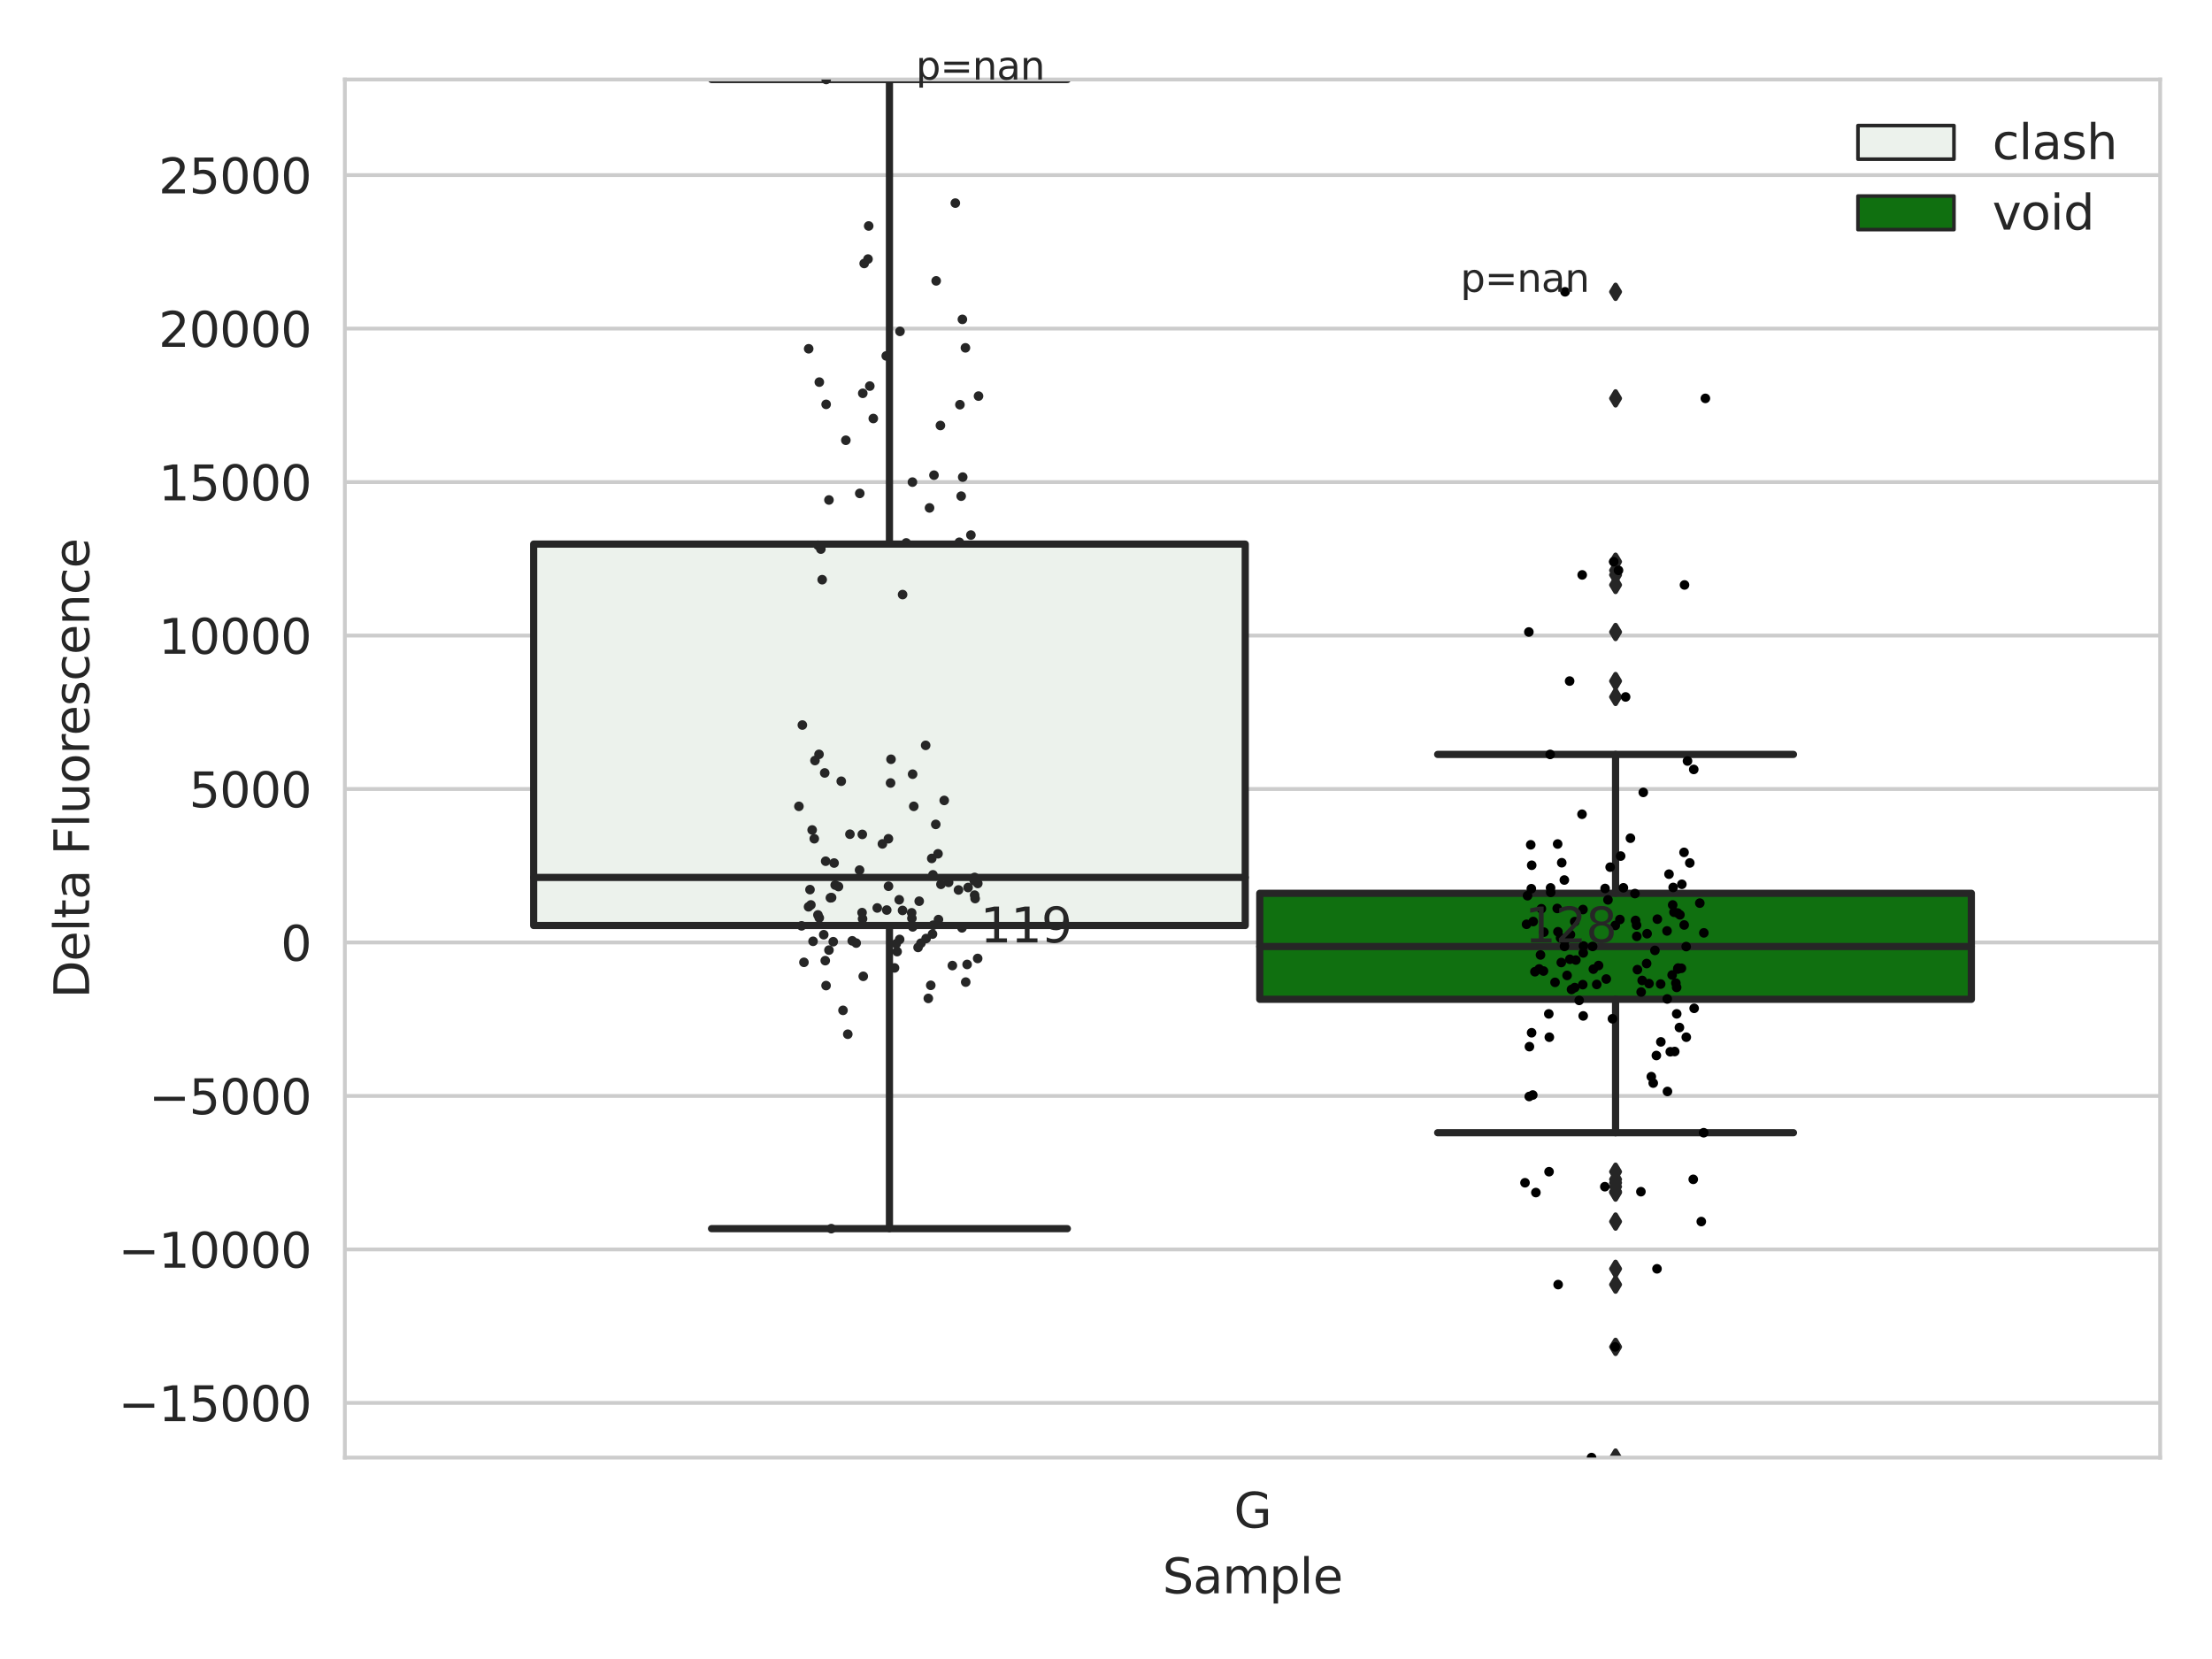 <?xml version="1.0" encoding="utf-8" standalone="no"?>
<!DOCTYPE svg PUBLIC "-//W3C//DTD SVG 1.1//EN"
  "http://www.w3.org/Graphics/SVG/1.1/DTD/svg11.dtd">
<svg xmlns:xlink="http://www.w3.org/1999/xlink" width="460.8pt" height="345.6pt" viewBox="0 0 460.8 345.6" xmlns="http://www.w3.org/2000/svg" version="1.1">
 <defs>
  <style type="text/css">*{stroke-linejoin: round; stroke-linecap: butt}</style>
 </defs>
 <g id="figure_1">
  <g id="patch_1">
   <path d="M 0 345.6 
L 460.8 345.6 
L 460.8 0 
L 0 0 
z
" style="fill: #ffffff"/>
  </g>
  <g id="axes_1">
   <g id="patch_2">
    <path d="M 71.84 303.64 
L 450 303.64 
L 450 16.56 
L 71.84 16.56 
z
" style="fill: #ffffff"/>
   </g>
   <g id="matplotlib.axis_1">
    <g id="xtick_1">
     <g id="text_1">
      <!-- G -->
      <g style="fill: #262626" transform="translate(257.046 318.238)scale(0.1 -0.1)">
       <defs>
        <path id="DejaVuSans-47" d="M 3809 666 
L 3809 1919 
L 2778 1919 
L 2778 2438 
L 4434 2438 
L 4434 434 
Q 4069 175 3628 42 
Q 3188 -91 2688 -91 
Q 1594 -91 976 548 
Q 359 1188 359 2328 
Q 359 3472 976 4111 
Q 1594 4750 2688 4750 
Q 3144 4750 3555 4637 
Q 3966 4525 4313 4306 
L 4313 3634 
Q 3963 3931 3569 4081 
Q 3175 4231 2741 4231 
Q 1884 4231 1454 3753 
Q 1025 3275 1025 2328 
Q 1025 1384 1454 906 
Q 1884 428 2741 428 
Q 3075 428 3337 486 
Q 3600 544 3809 666 
z
" transform="scale(0.016)"/>
       </defs>
       <use xlink:href="#DejaVuSans-47"/>
      </g>
     </g>
    </g>
    <g id="text_2">
     <!-- Sample -->
     <g style="fill: #262626" transform="translate(242.172 331.917)scale(0.1 -0.1)">
      <defs>
       <path id="DejaVuSans-53" d="M 3425 4513 
L 3425 3897 
Q 3066 4069 2747 4153 
Q 2428 4238 2131 4238 
Q 1616 4238 1336 4038 
Q 1056 3838 1056 3469 
Q 1056 3159 1242 3001 
Q 1428 2844 1947 2747 
L 2328 2669 
Q 3034 2534 3370 2195 
Q 3706 1856 3706 1288 
Q 3706 609 3251 259 
Q 2797 -91 1919 -91 
Q 1588 -91 1214 -16 
Q 841 59 441 206 
L 441 856 
Q 825 641 1194 531 
Q 1563 422 1919 422 
Q 2459 422 2753 634 
Q 3047 847 3047 1241 
Q 3047 1584 2836 1778 
Q 2625 1972 2144 2069 
L 1759 2144 
Q 1053 2284 737 2584 
Q 422 2884 422 3419 
Q 422 4038 858 4394 
Q 1294 4750 2059 4750 
Q 2388 4750 2728 4690 
Q 3069 4631 3425 4513 
z
" transform="scale(0.016)"/>
       <path id="DejaVuSans-61" d="M 2194 1759 
Q 1497 1759 1228 1600 
Q 959 1441 959 1056 
Q 959 750 1161 570 
Q 1363 391 1709 391 
Q 2188 391 2477 730 
Q 2766 1069 2766 1631 
L 2766 1759 
L 2194 1759 
z
M 3341 1997 
L 3341 0 
L 2766 0 
L 2766 531 
Q 2569 213 2275 61 
Q 1981 -91 1556 -91 
Q 1019 -91 701 211 
Q 384 513 384 1019 
Q 384 1609 779 1909 
Q 1175 2209 1959 2209 
L 2766 2209 
L 2766 2266 
Q 2766 2663 2505 2880 
Q 2244 3097 1772 3097 
Q 1472 3097 1187 3025 
Q 903 2953 641 2809 
L 641 3341 
Q 956 3463 1253 3523 
Q 1550 3584 1831 3584 
Q 2591 3584 2966 3190 
Q 3341 2797 3341 1997 
z
" transform="scale(0.016)"/>
       <path id="DejaVuSans-6d" d="M 3328 2828 
Q 3544 3216 3844 3400 
Q 4144 3584 4550 3584 
Q 5097 3584 5394 3201 
Q 5691 2819 5691 2113 
L 5691 0 
L 5113 0 
L 5113 2094 
Q 5113 2597 4934 2840 
Q 4756 3084 4391 3084 
Q 3944 3084 3684 2787 
Q 3425 2491 3425 1978 
L 3425 0 
L 2847 0 
L 2847 2094 
Q 2847 2600 2669 2842 
Q 2491 3084 2119 3084 
Q 1678 3084 1418 2786 
Q 1159 2488 1159 1978 
L 1159 0 
L 581 0 
L 581 3500 
L 1159 3500 
L 1159 2956 
Q 1356 3278 1631 3431 
Q 1906 3584 2284 3584 
Q 2666 3584 2933 3390 
Q 3200 3197 3328 2828 
z
" transform="scale(0.016)"/>
       <path id="DejaVuSans-70" d="M 1159 525 
L 1159 -1331 
L 581 -1331 
L 581 3500 
L 1159 3500 
L 1159 2969 
Q 1341 3281 1617 3432 
Q 1894 3584 2278 3584 
Q 2916 3584 3314 3078 
Q 3713 2572 3713 1747 
Q 3713 922 3314 415 
Q 2916 -91 2278 -91 
Q 1894 -91 1617 61 
Q 1341 213 1159 525 
z
M 3116 1747 
Q 3116 2381 2855 2742 
Q 2594 3103 2138 3103 
Q 1681 3103 1420 2742 
Q 1159 2381 1159 1747 
Q 1159 1113 1420 752 
Q 1681 391 2138 391 
Q 2594 391 2855 752 
Q 3116 1113 3116 1747 
z
" transform="scale(0.016)"/>
       <path id="DejaVuSans-6c" d="M 603 4863 
L 1178 4863 
L 1178 0 
L 603 0 
L 603 4863 
z
" transform="scale(0.016)"/>
       <path id="DejaVuSans-65" d="M 3597 1894 
L 3597 1613 
L 953 1613 
Q 991 1019 1311 708 
Q 1631 397 2203 397 
Q 2534 397 2845 478 
Q 3156 559 3463 722 
L 3463 178 
Q 3153 47 2828 -22 
Q 2503 -91 2169 -91 
Q 1331 -91 842 396 
Q 353 884 353 1716 
Q 353 2575 817 3079 
Q 1281 3584 2069 3584 
Q 2775 3584 3186 3129 
Q 3597 2675 3597 1894 
z
M 3022 2063 
Q 3016 2534 2758 2815 
Q 2500 3097 2075 3097 
Q 1594 3097 1305 2825 
Q 1016 2553 972 2059 
L 3022 2063 
z
" transform="scale(0.016)"/>
      </defs>
      <use xlink:href="#DejaVuSans-53"/>
      <use xlink:href="#DejaVuSans-61" x="63.477"/>
      <use xlink:href="#DejaVuSans-6d" x="124.756"/>
      <use xlink:href="#DejaVuSans-70" x="222.168"/>
      <use xlink:href="#DejaVuSans-6c" x="285.645"/>
      <use xlink:href="#DejaVuSans-65" x="313.428"/>
     </g>
    </g>
   </g>
   <g id="matplotlib.axis_2">
    <g id="ytick_1">
     <g id="line2d_1">
      <path d="M 71.84 292.248 
L 450 292.248 
" clip-path="url(#pba6f2dd8fe)" style="fill: none; stroke: #cccccc; stroke-width: 0.8; stroke-linecap: round"/>
     </g>
     <g id="text_3">
      <!-- −15000 -->
      <g style="fill: #262626" transform="translate(24.648 296.047)scale(0.1 -0.1)">
       <defs>
        <path id="DejaVuSans-2212" d="M 678 2272 
L 4684 2272 
L 4684 1741 
L 678 1741 
L 678 2272 
z
" transform="scale(0.016)"/>
        <path id="DejaVuSans-31" d="M 794 531 
L 1825 531 
L 1825 4091 
L 703 3866 
L 703 4441 
L 1819 4666 
L 2450 4666 
L 2450 531 
L 3481 531 
L 3481 0 
L 794 0 
L 794 531 
z
" transform="scale(0.016)"/>
        <path id="DejaVuSans-35" d="M 691 4666 
L 3169 4666 
L 3169 4134 
L 1269 4134 
L 1269 2991 
Q 1406 3038 1543 3061 
Q 1681 3084 1819 3084 
Q 2600 3084 3056 2656 
Q 3513 2228 3513 1497 
Q 3513 744 3044 326 
Q 2575 -91 1722 -91 
Q 1428 -91 1123 -41 
Q 819 9 494 109 
L 494 744 
Q 775 591 1075 516 
Q 1375 441 1709 441 
Q 2250 441 2565 725 
Q 2881 1009 2881 1497 
Q 2881 1984 2565 2268 
Q 2250 2553 1709 2553 
Q 1456 2553 1204 2497 
Q 953 2441 691 2322 
L 691 4666 
z
" transform="scale(0.016)"/>
        <path id="DejaVuSans-30" d="M 2034 4250 
Q 1547 4250 1301 3770 
Q 1056 3291 1056 2328 
Q 1056 1369 1301 889 
Q 1547 409 2034 409 
Q 2525 409 2770 889 
Q 3016 1369 3016 2328 
Q 3016 3291 2770 3770 
Q 2525 4250 2034 4250 
z
M 2034 4750 
Q 2819 4750 3233 4129 
Q 3647 3509 3647 2328 
Q 3647 1150 3233 529 
Q 2819 -91 2034 -91 
Q 1250 -91 836 529 
Q 422 1150 422 2328 
Q 422 3509 836 4129 
Q 1250 4750 2034 4750 
z
" transform="scale(0.016)"/>
       </defs>
       <use xlink:href="#DejaVuSans-2212"/>
       <use xlink:href="#DejaVuSans-31" x="83.789"/>
       <use xlink:href="#DejaVuSans-35" x="147.412"/>
       <use xlink:href="#DejaVuSans-30" x="211.035"/>
       <use xlink:href="#DejaVuSans-30" x="274.658"/>
       <use xlink:href="#DejaVuSans-30" x="338.281"/>
      </g>
     </g>
    </g>
    <g id="ytick_2">
     <g id="line2d_2">
      <path d="M 71.84 260.277 
L 450 260.277 
" clip-path="url(#pba6f2dd8fe)" style="fill: none; stroke: #cccccc; stroke-width: 0.8; stroke-linecap: round"/>
     </g>
     <g id="text_4">
      <!-- −10000 -->
      <g style="fill: #262626" transform="translate(24.648 264.076)scale(0.1 -0.1)">
       <use xlink:href="#DejaVuSans-2212"/>
       <use xlink:href="#DejaVuSans-31" x="83.789"/>
       <use xlink:href="#DejaVuSans-30" x="147.412"/>
       <use xlink:href="#DejaVuSans-30" x="211.035"/>
       <use xlink:href="#DejaVuSans-30" x="274.658"/>
       <use xlink:href="#DejaVuSans-30" x="338.281"/>
      </g>
     </g>
    </g>
    <g id="ytick_3">
     <g id="line2d_3">
      <path d="M 71.84 228.306 
L 450 228.306 
" clip-path="url(#pba6f2dd8fe)" style="fill: none; stroke: #cccccc; stroke-width: 0.8; stroke-linecap: round"/>
     </g>
     <g id="text_5">
      <!-- −5000 -->
      <g style="fill: #262626" transform="translate(31.01 232.105)scale(0.1 -0.1)">
       <use xlink:href="#DejaVuSans-2212"/>
       <use xlink:href="#DejaVuSans-35" x="83.789"/>
       <use xlink:href="#DejaVuSans-30" x="147.412"/>
       <use xlink:href="#DejaVuSans-30" x="211.035"/>
       <use xlink:href="#DejaVuSans-30" x="274.658"/>
      </g>
     </g>
    </g>
    <g id="ytick_4">
     <g id="line2d_4">
      <path d="M 71.84 196.335 
L 450 196.335 
" clip-path="url(#pba6f2dd8fe)" style="fill: none; stroke: #cccccc; stroke-width: 0.8; stroke-linecap: round"/>
     </g>
     <g id="text_6">
      <!-- 0 -->
      <g style="fill: #262626" transform="translate(58.477 200.135)scale(0.1 -0.1)">
       <use xlink:href="#DejaVuSans-30"/>
      </g>
     </g>
    </g>
    <g id="ytick_5">
     <g id="line2d_5">
      <path d="M 71.84 164.365 
L 450 164.365 
" clip-path="url(#pba6f2dd8fe)" style="fill: none; stroke: #cccccc; stroke-width: 0.8; stroke-linecap: round"/>
     </g>
     <g id="text_7">
      <!-- 5000 -->
      <g style="fill: #262626" transform="translate(39.39 168.164)scale(0.1 -0.1)">
       <use xlink:href="#DejaVuSans-35"/>
       <use xlink:href="#DejaVuSans-30" x="63.623"/>
       <use xlink:href="#DejaVuSans-30" x="127.246"/>
       <use xlink:href="#DejaVuSans-30" x="190.869"/>
      </g>
     </g>
    </g>
    <g id="ytick_6">
     <g id="line2d_6">
      <path d="M 71.84 132.394 
L 450 132.394 
" clip-path="url(#pba6f2dd8fe)" style="fill: none; stroke: #cccccc; stroke-width: 0.8; stroke-linecap: round"/>
     </g>
     <g id="text_8">
      <!-- 10000 -->
      <g style="fill: #262626" transform="translate(33.028 136.193)scale(0.1 -0.1)">
       <use xlink:href="#DejaVuSans-31"/>
       <use xlink:href="#DejaVuSans-30" x="63.623"/>
       <use xlink:href="#DejaVuSans-30" x="127.246"/>
       <use xlink:href="#DejaVuSans-30" x="190.869"/>
       <use xlink:href="#DejaVuSans-30" x="254.492"/>
      </g>
     </g>
    </g>
    <g id="ytick_7">
     <g id="line2d_7">
      <path d="M 71.84 100.423 
L 450 100.423 
" clip-path="url(#pba6f2dd8fe)" style="fill: none; stroke: #cccccc; stroke-width: 0.8; stroke-linecap: round"/>
     </g>
     <g id="text_9">
      <!-- 15000 -->
      <g style="fill: #262626" transform="translate(33.028 104.222)scale(0.1 -0.1)">
       <use xlink:href="#DejaVuSans-31"/>
       <use xlink:href="#DejaVuSans-35" x="63.623"/>
       <use xlink:href="#DejaVuSans-30" x="127.246"/>
       <use xlink:href="#DejaVuSans-30" x="190.869"/>
       <use xlink:href="#DejaVuSans-30" x="254.492"/>
      </g>
     </g>
    </g>
    <g id="ytick_8">
     <g id="line2d_8">
      <path d="M 71.84 68.452 
L 450 68.452 
" clip-path="url(#pba6f2dd8fe)" style="fill: none; stroke: #cccccc; stroke-width: 0.8; stroke-linecap: round"/>
     </g>
     <g id="text_10">
      <!-- 20000 -->
      <g style="fill: #262626" transform="translate(33.028 72.252)scale(0.1 -0.1)">
       <defs>
        <path id="DejaVuSans-32" d="M 1228 531 
L 3431 531 
L 3431 0 
L 469 0 
L 469 531 
Q 828 903 1448 1529 
Q 2069 2156 2228 2338 
Q 2531 2678 2651 2914 
Q 2772 3150 2772 3378 
Q 2772 3750 2511 3984 
Q 2250 4219 1831 4219 
Q 1534 4219 1204 4116 
Q 875 4013 500 3803 
L 500 4441 
Q 881 4594 1212 4672 
Q 1544 4750 1819 4750 
Q 2544 4750 2975 4387 
Q 3406 4025 3406 3419 
Q 3406 3131 3298 2873 
Q 3191 2616 2906 2266 
Q 2828 2175 2409 1742 
Q 1991 1309 1228 531 
z
" transform="scale(0.016)"/>
       </defs>
       <use xlink:href="#DejaVuSans-32"/>
       <use xlink:href="#DejaVuSans-30" x="63.623"/>
       <use xlink:href="#DejaVuSans-30" x="127.246"/>
       <use xlink:href="#DejaVuSans-30" x="190.869"/>
       <use xlink:href="#DejaVuSans-30" x="254.492"/>
      </g>
     </g>
    </g>
    <g id="ytick_9">
     <g id="line2d_9">
      <path d="M 71.84 36.482 
L 450 36.482 
" clip-path="url(#pba6f2dd8fe)" style="fill: none; stroke: #cccccc; stroke-width: 0.8; stroke-linecap: round"/>
     </g>
     <g id="text_11">
      <!-- 25000 -->
      <g style="fill: #262626" transform="translate(33.028 40.281)scale(0.1 -0.1)">
       <use xlink:href="#DejaVuSans-32"/>
       <use xlink:href="#DejaVuSans-35" x="63.623"/>
       <use xlink:href="#DejaVuSans-30" x="127.246"/>
       <use xlink:href="#DejaVuSans-30" x="190.869"/>
       <use xlink:href="#DejaVuSans-30" x="254.492"/>
      </g>
     </g>
    </g>
    <g id="text_12">
     <!-- Delta Fluorescence -->
     <g style="fill: #262626" transform="translate(18.568 207.967)rotate(-90)scale(0.1 -0.1)">
      <defs>
       <path id="DejaVuSans-44" d="M 1259 4147 
L 1259 519 
L 2022 519 
Q 2988 519 3436 956 
Q 3884 1394 3884 2338 
Q 3884 3275 3436 3711 
Q 2988 4147 2022 4147 
L 1259 4147 
z
M 628 4666 
L 1925 4666 
Q 3281 4666 3915 4102 
Q 4550 3538 4550 2338 
Q 4550 1131 3912 565 
Q 3275 0 1925 0 
L 628 0 
L 628 4666 
z
" transform="scale(0.016)"/>
       <path id="DejaVuSans-74" d="M 1172 4494 
L 1172 3500 
L 2356 3500 
L 2356 3053 
L 1172 3053 
L 1172 1153 
Q 1172 725 1289 603 
Q 1406 481 1766 481 
L 2356 481 
L 2356 0 
L 1766 0 
Q 1100 0 847 248 
Q 594 497 594 1153 
L 594 3053 
L 172 3053 
L 172 3500 
L 594 3500 
L 594 4494 
L 1172 4494 
z
" transform="scale(0.016)"/>
       <path id="DejaVuSans-20" transform="scale(0.016)"/>
       <path id="DejaVuSans-46" d="M 628 4666 
L 3309 4666 
L 3309 4134 
L 1259 4134 
L 1259 2759 
L 3109 2759 
L 3109 2228 
L 1259 2228 
L 1259 0 
L 628 0 
L 628 4666 
z
" transform="scale(0.016)"/>
       <path id="DejaVuSans-75" d="M 544 1381 
L 544 3500 
L 1119 3500 
L 1119 1403 
Q 1119 906 1312 657 
Q 1506 409 1894 409 
Q 2359 409 2629 706 
Q 2900 1003 2900 1516 
L 2900 3500 
L 3475 3500 
L 3475 0 
L 2900 0 
L 2900 538 
Q 2691 219 2414 64 
Q 2138 -91 1772 -91 
Q 1169 -91 856 284 
Q 544 659 544 1381 
z
M 1991 3584 
L 1991 3584 
z
" transform="scale(0.016)"/>
       <path id="DejaVuSans-6f" d="M 1959 3097 
Q 1497 3097 1228 2736 
Q 959 2375 959 1747 
Q 959 1119 1226 758 
Q 1494 397 1959 397 
Q 2419 397 2687 759 
Q 2956 1122 2956 1747 
Q 2956 2369 2687 2733 
Q 2419 3097 1959 3097 
z
M 1959 3584 
Q 2709 3584 3137 3096 
Q 3566 2609 3566 1747 
Q 3566 888 3137 398 
Q 2709 -91 1959 -91 
Q 1206 -91 779 398 
Q 353 888 353 1747 
Q 353 2609 779 3096 
Q 1206 3584 1959 3584 
z
" transform="scale(0.016)"/>
       <path id="DejaVuSans-72" d="M 2631 2963 
Q 2534 3019 2420 3045 
Q 2306 3072 2169 3072 
Q 1681 3072 1420 2755 
Q 1159 2438 1159 1844 
L 1159 0 
L 581 0 
L 581 3500 
L 1159 3500 
L 1159 2956 
Q 1341 3275 1631 3429 
Q 1922 3584 2338 3584 
Q 2397 3584 2469 3576 
Q 2541 3569 2628 3553 
L 2631 2963 
z
" transform="scale(0.016)"/>
       <path id="DejaVuSans-73" d="M 2834 3397 
L 2834 2853 
Q 2591 2978 2328 3040 
Q 2066 3103 1784 3103 
Q 1356 3103 1142 2972 
Q 928 2841 928 2578 
Q 928 2378 1081 2264 
Q 1234 2150 1697 2047 
L 1894 2003 
Q 2506 1872 2764 1633 
Q 3022 1394 3022 966 
Q 3022 478 2636 193 
Q 2250 -91 1575 -91 
Q 1294 -91 989 -36 
Q 684 19 347 128 
L 347 722 
Q 666 556 975 473 
Q 1284 391 1588 391 
Q 1994 391 2212 530 
Q 2431 669 2431 922 
Q 2431 1156 2273 1281 
Q 2116 1406 1581 1522 
L 1381 1569 
Q 847 1681 609 1914 
Q 372 2147 372 2553 
Q 372 3047 722 3315 
Q 1072 3584 1716 3584 
Q 2034 3584 2315 3537 
Q 2597 3491 2834 3397 
z
" transform="scale(0.016)"/>
       <path id="DejaVuSans-63" d="M 3122 3366 
L 3122 2828 
Q 2878 2963 2633 3030 
Q 2388 3097 2138 3097 
Q 1578 3097 1268 2742 
Q 959 2388 959 1747 
Q 959 1106 1268 751 
Q 1578 397 2138 397 
Q 2388 397 2633 464 
Q 2878 531 3122 666 
L 3122 134 
Q 2881 22 2623 -34 
Q 2366 -91 2075 -91 
Q 1284 -91 818 406 
Q 353 903 353 1747 
Q 353 2603 823 3093 
Q 1294 3584 2113 3584 
Q 2378 3584 2631 3529 
Q 2884 3475 3122 3366 
z
" transform="scale(0.016)"/>
       <path id="DejaVuSans-6e" d="M 3513 2113 
L 3513 0 
L 2938 0 
L 2938 2094 
Q 2938 2591 2744 2837 
Q 2550 3084 2163 3084 
Q 1697 3084 1428 2787 
Q 1159 2491 1159 1978 
L 1159 0 
L 581 0 
L 581 3500 
L 1159 3500 
L 1159 2956 
Q 1366 3272 1645 3428 
Q 1925 3584 2291 3584 
Q 2894 3584 3203 3211 
Q 3513 2838 3513 2113 
z
" transform="scale(0.016)"/>
      </defs>
      <use xlink:href="#DejaVuSans-44"/>
      <use xlink:href="#DejaVuSans-65" x="77.002"/>
      <use xlink:href="#DejaVuSans-6c" x="138.525"/>
      <use xlink:href="#DejaVuSans-74" x="166.309"/>
      <use xlink:href="#DejaVuSans-61" x="205.518"/>
      <use xlink:href="#DejaVuSans-20" x="266.797"/>
      <use xlink:href="#DejaVuSans-46" x="298.584"/>
      <use xlink:href="#DejaVuSans-6c" x="356.104"/>
      <use xlink:href="#DejaVuSans-75" x="383.887"/>
      <use xlink:href="#DejaVuSans-6f" x="447.266"/>
      <use xlink:href="#DejaVuSans-72" x="508.447"/>
      <use xlink:href="#DejaVuSans-65" x="547.311"/>
      <use xlink:href="#DejaVuSans-73" x="608.834"/>
      <use xlink:href="#DejaVuSans-63" x="660.934"/>
      <use xlink:href="#DejaVuSans-65" x="715.914"/>
      <use xlink:href="#DejaVuSans-6e" x="777.438"/>
      <use xlink:href="#DejaVuSans-63" x="840.816"/>
      <use xlink:href="#DejaVuSans-65" x="895.797"/>
     </g>
    </g>
   </g>
   <g id="patch_3">
    <path d="M 111.169 192.804 
L 259.407 192.804 
L 259.407 113.348 
L 111.169 113.348 
L 111.169 192.804 
z
" clip-path="url(#pba6f2dd8fe)" style="fill: #ecf2ec; stroke: #262626; stroke-width: 1.5; stroke-linejoin: miter"/>
   </g>
   <g id="patch_4">
    <path d="M 262.433 208.175 
L 410.671 208.175 
L 410.671 186.084 
L 262.433 186.084 
L 262.433 208.175 
z
" clip-path="url(#pba6f2dd8fe)" style="fill: #107010; stroke: #262626; stroke-width: 1.5; stroke-linejoin: miter"/>
   </g>
   <g id="patch_5">
    <path d="M 260.92 196.335 
L 260.92 196.335 
L 260.92 196.335 
L 260.92 196.335 
z
" clip-path="url(#pba6f2dd8fe)" style="fill: #ecf2ec; stroke: #262626; stroke-width: 0.75; stroke-linejoin: miter"/>
   </g>
   <g id="patch_6">
    <path d="M 260.92 196.335 
L 260.92 196.335 
L 260.92 196.335 
L 260.92 196.335 
z
" clip-path="url(#pba6f2dd8fe)" style="fill: #107010; stroke: #262626; stroke-width: 0.75; stroke-linejoin: miter"/>
   </g>
   <g id="PathCollection_1"/>
   <g id="PathCollection_2"/>
   <g id="line2d_10">
    <path d="M 185.288 192.804 
L 185.288 255.95 
" clip-path="url(#pba6f2dd8fe)" style="fill: none; stroke: #262626; stroke-width: 1.5; stroke-linecap: round"/>
   </g>
   <g id="line2d_11">
    <path d="M 185.288 113.348 
L 185.288 16.56 
" clip-path="url(#pba6f2dd8fe)" style="fill: none; stroke: #262626; stroke-width: 1.5; stroke-linecap: round"/>
   </g>
   <g id="line2d_12">
    <path d="M 148.228 255.95 
L 222.348 255.95 
" clip-path="url(#pba6f2dd8fe)" style="fill: none; stroke: #262626; stroke-width: 1.5; stroke-linecap: round"/>
   </g>
   <g id="line2d_13">
    <path d="M 148.228 16.56 
L 222.348 16.56 
" clip-path="url(#pba6f2dd8fe)" style="fill: none; stroke: #262626; stroke-width: 1.5; stroke-linecap: round"/>
   </g>
   <g id="line2d_14"/>
   <g id="line2d_15">
    <path d="M 336.552 208.175 
L 336.552 235.965 
" clip-path="url(#pba6f2dd8fe)" style="fill: none; stroke: #262626; stroke-width: 1.5; stroke-linecap: round"/>
   </g>
   <g id="line2d_16">
    <path d="M 336.552 186.084 
L 336.552 157.158 
" clip-path="url(#pba6f2dd8fe)" style="fill: none; stroke: #262626; stroke-width: 1.5; stroke-linecap: round"/>
   </g>
   <g id="line2d_17">
    <path d="M 299.492 235.965 
L 373.612 235.965 
" clip-path="url(#pba6f2dd8fe)" style="fill: none; stroke: #262626; stroke-width: 1.5; stroke-linecap: round"/>
   </g>
   <g id="line2d_18">
    <path d="M 299.492 157.158 
L 373.612 157.158 
" clip-path="url(#pba6f2dd8fe)" style="fill: none; stroke: #262626; stroke-width: 1.5; stroke-linecap: round"/>
   </g>
   <g id="line2d_19">
    <defs>
     <path id="m9e8e9bf55d" d="M -0 1.414 
L 0.849 0 
L 0 -1.414 
L -0.849 -0 
z
" style="stroke: #262626; stroke-linejoin: miter"/>
    </defs>
    <g clip-path="url(#pba6f2dd8fe)">
     <use xlink:href="#m9e8e9bf55d" x="336.552" y="246.39" style="fill: #262626; stroke: #262626; stroke-linejoin: miter"/>
     <use xlink:href="#m9e8e9bf55d" x="336.552" y="248.433" style="fill: #262626; stroke: #262626; stroke-linejoin: miter"/>
     <use xlink:href="#m9e8e9bf55d" x="336.552" y="244.088" style="fill: #262626; stroke: #262626; stroke-linejoin: miter"/>
     <use xlink:href="#m9e8e9bf55d" x="336.552" y="303.64" style="fill: #262626; stroke: #262626; stroke-linejoin: miter"/>
     <use xlink:href="#m9e8e9bf55d" x="336.552" y="247.21" style="fill: #262626; stroke: #262626; stroke-linejoin: miter"/>
     <use xlink:href="#m9e8e9bf55d" x="336.552" y="267.604" style="fill: #262626; stroke: #262626; stroke-linejoin: miter"/>
     <use xlink:href="#m9e8e9bf55d" x="336.552" y="254.473" style="fill: #262626; stroke: #262626; stroke-linejoin: miter"/>
     <use xlink:href="#m9e8e9bf55d" x="336.552" y="245.678" style="fill: #262626; stroke: #262626; stroke-linejoin: miter"/>
     <use xlink:href="#m9e8e9bf55d" x="336.552" y="264.317" style="fill: #262626; stroke: #262626; stroke-linejoin: miter"/>
     <use xlink:href="#m9e8e9bf55d" x="336.552" y="280.579" style="fill: #262626; stroke: #262626; stroke-linejoin: miter"/>
     <use xlink:href="#m9e8e9bf55d" x="336.552" y="248.251" style="fill: #262626; stroke: #262626; stroke-linejoin: miter"/>
     <use xlink:href="#m9e8e9bf55d" x="336.552" y="82.99" style="fill: #262626; stroke: #262626; stroke-linejoin: miter"/>
     <use xlink:href="#m9e8e9bf55d" x="336.552" y="118.814" style="fill: #262626; stroke: #262626; stroke-linejoin: miter"/>
     <use xlink:href="#m9e8e9bf55d" x="336.552" y="60.79" style="fill: #262626; stroke: #262626; stroke-linejoin: miter"/>
     <use xlink:href="#m9e8e9bf55d" x="336.552" y="119.762" style="fill: #262626; stroke: #262626; stroke-linejoin: miter"/>
     <use xlink:href="#m9e8e9bf55d" x="336.552" y="117.013" style="fill: #262626; stroke: #262626; stroke-linejoin: miter"/>
     <use xlink:href="#m9e8e9bf55d" x="336.552" y="131.657" style="fill: #262626; stroke: #262626; stroke-linejoin: miter"/>
     <use xlink:href="#m9e8e9bf55d" x="336.552" y="145.182" style="fill: #262626; stroke: #262626; stroke-linejoin: miter"/>
     <use xlink:href="#m9e8e9bf55d" x="336.552" y="141.879" style="fill: #262626; stroke: #262626; stroke-linejoin: miter"/>
     <use xlink:href="#m9e8e9bf55d" x="336.552" y="121.854" style="fill: #262626; stroke: #262626; stroke-linejoin: miter"/>
    </g>
   </g>
   <g id="line2d_20">
    <path d="M 111.169 182.785 
L 259.407 182.785 
" clip-path="url(#pba6f2dd8fe)" style="fill: none; stroke: #262626; stroke-width: 1.5; stroke-linecap: round"/>
   </g>
   <g id="line2d_21">
    <path d="M 262.433 197.176 
L 410.671 197.176 
" clip-path="url(#pba6f2dd8fe)" style="fill: none; stroke: #262626; stroke-width: 1.5; stroke-linecap: round"/>
   </g>
   <g id="patch_7">
    <path d="M 71.84 303.64 
L 71.84 16.56 
" style="fill: none; stroke: #cccccc; stroke-width: 0.8; stroke-linejoin: miter; stroke-linecap: square"/>
   </g>
   <g id="patch_8">
    <path d="M 450 303.64 
L 450 16.56 
" style="fill: none; stroke: #cccccc; stroke-width: 0.8; stroke-linejoin: miter; stroke-linecap: square"/>
   </g>
   <g id="patch_9">
    <path d="M 71.84 303.64 
L 450 303.64 
" style="fill: none; stroke: #cccccc; stroke-width: 0.8; stroke-linejoin: miter; stroke-linecap: square"/>
   </g>
   <g id="patch_10">
    <path d="M 71.84 16.56 
L 450 16.56 
" style="fill: none; stroke: #cccccc; stroke-width: 0.8; stroke-linejoin: miter; stroke-linecap: square"/>
   </g>
   <g id="PathCollection_3">
    <defs>
     <path id="C0_0_c4b2b634b7" d="M 0 1 
C 0.265 1 0.52 0.895 0.707 0.707 
C 0.895 0.52 1 0.265 1 -0 
C 1 -0.265 0.895 -0.52 0.707 -0.707 
C 0.52 -0.895 0.265 -1 0 -1 
C -0.265 -1 -0.52 -0.895 -0.707 -0.707 
C -0.895 -0.52 -1 -0.265 -1 0 
C -1 0.265 -0.895 0.52 -0.707 0.707 
C -0.52 0.895 -0.265 1 0 1 
z
"/>
    </defs>
    <g clip-path="url(#pba6f2dd8fe)">
     <use xlink:href="#C0_0_c4b2b634b7" x="203.69" y="184.043" style="fill: #262626"/>
    </g>
    <g clip-path="url(#pba6f2dd8fe)">
     <use xlink:href="#C0_0_c4b2b634b7" x="193.895" y="205.26" style="fill: #262626"/>
    </g>
    <g clip-path="url(#pba6f2dd8fe)">
     <use xlink:href="#C0_0_c4b2b634b7" x="188.027" y="123.86" style="fill: #262626"/>
    </g>
    <g clip-path="url(#pba6f2dd8fe)">
     <use xlink:href="#C0_0_c4b2b634b7" x="200.552" y="99.392" style="fill: #262626"/>
    </g>
    <g clip-path="url(#pba6f2dd8fe)">
     <use xlink:href="#C0_0_c4b2b634b7" x="200.484" y="66.529" style="fill: #262626"/>
    </g>
    <g clip-path="url(#pba6f2dd8fe)">
     <use xlink:href="#C0_0_c4b2b634b7" x="180.025" y="54.89" style="fill: #262626"/>
    </g>
    <g clip-path="url(#pba6f2dd8fe)">
     <use xlink:href="#C0_0_c4b2b634b7" x="170.672" y="191.216" style="fill: #262626"/>
    </g>
    <g clip-path="url(#pba6f2dd8fe)">
     <use xlink:href="#C0_0_c4b2b634b7" x="190.078" y="100.433" style="fill: #262626"/>
    </g>
    <g clip-path="url(#pba6f2dd8fe)">
     <use xlink:href="#C0_0_c4b2b634b7" x="196.014" y="184.222" style="fill: #262626"/>
    </g>
    <g clip-path="url(#pba6f2dd8fe)">
     <use xlink:href="#C0_0_c4b2b634b7" x="187.481" y="69.028" style="fill: #262626"/>
    </g>
    <g clip-path="url(#pba6f2dd8fe)">
     <use xlink:href="#C0_0_c4b2b634b7" x="203.031" y="186.475" style="fill: #262626"/>
    </g>
    <g clip-path="url(#pba6f2dd8fe)">
     <use xlink:href="#C0_0_c4b2b634b7" x="172.112" y="16.56" style="fill: #262626"/>
    </g>
    <g clip-path="url(#pba6f2dd8fe)">
     <use xlink:href="#C0_0_c4b2b634b7" x="199.844" y="112.966" style="fill: #262626"/>
    </g>
    <g clip-path="url(#pba6f2dd8fe)">
     <use xlink:href="#C0_0_c4b2b634b7" x="201.47" y="200.912" style="fill: #262626"/>
    </g>
    <g clip-path="url(#pba6f2dd8fe)">
     <use xlink:href="#C0_0_c4b2b634b7" x="170.408" y="113.597" style="fill: #262626"/>
    </g>
    <g clip-path="url(#pba6f2dd8fe)">
     <use xlink:href="#C0_0_c4b2b634b7" x="191.251" y="197.371" style="fill: #262626"/>
    </g>
    <g clip-path="url(#pba6f2dd8fe)">
     <use xlink:href="#C0_0_c4b2b634b7" x="170.39" y="190.595" style="fill: #262626"/>
    </g>
    <g clip-path="url(#pba6f2dd8fe)">
     <use xlink:href="#C0_0_c4b2b634b7" x="179.687" y="191.41" style="fill: #262626"/>
    </g>
    <g clip-path="url(#pba6f2dd8fe)">
     <use xlink:href="#C0_0_c4b2b634b7" x="197.614" y="183.814" style="fill: #262626"/>
    </g>
    <g clip-path="url(#pba6f2dd8fe)">
     <use xlink:href="#C0_0_c4b2b634b7" x="199.013" y="42.311" style="fill: #262626"/>
    </g>
    <g clip-path="url(#pba6f2dd8fe)">
     <use xlink:href="#C0_0_c4b2b634b7" x="193.639" y="105.807" style="fill: #262626"/>
    </g>
    <g clip-path="url(#pba6f2dd8fe)">
     <use xlink:href="#C0_0_c4b2b634b7" x="203.844" y="82.513" style="fill: #262626"/>
    </g>
    <g clip-path="url(#pba6f2dd8fe)">
     <use xlink:href="#C0_0_c4b2b634b7" x="195.021" y="58.51" style="fill: #262626"/>
    </g>
    <g clip-path="url(#pba6f2dd8fe)">
     <use xlink:href="#C0_0_c4b2b634b7" x="193.386" y="207.986" style="fill: #262626"/>
    </g>
    <g clip-path="url(#pba6f2dd8fe)">
     <use xlink:href="#C0_0_c4b2b634b7" x="195.404" y="177.86" style="fill: #262626"/>
    </g>
    <g clip-path="url(#pba6f2dd8fe)">
     <use xlink:href="#C0_0_c4b2b634b7" x="200.398" y="193.287" style="fill: #262626"/>
    </g>
    <g clip-path="url(#pba6f2dd8fe)">
     <use xlink:href="#C0_0_c4b2b634b7" x="189.914" y="190.155" style="fill: #262626"/>
    </g>
    <g clip-path="url(#pba6f2dd8fe)">
     <use xlink:href="#C0_0_c4b2b634b7" x="168.923" y="188.51" style="fill: #262626"/>
    </g>
    <g clip-path="url(#pba6f2dd8fe)">
     <use xlink:href="#C0_0_c4b2b634b7" x="199.97" y="84.304" style="fill: #262626"/>
    </g>
    <g clip-path="url(#pba6f2dd8fe)">
     <use xlink:href="#C0_0_c4b2b634b7" x="181.195" y="80.428" style="fill: #262626"/>
    </g>
    <g clip-path="url(#pba6f2dd8fe)">
     <use xlink:href="#C0_0_c4b2b634b7" x="171.275" y="120.759" style="fill: #262626"/>
    </g>
    <g clip-path="url(#pba6f2dd8fe)">
     <use xlink:href="#C0_0_c4b2b634b7" x="187.325" y="187.439" style="fill: #262626"/>
    </g>
    <g clip-path="url(#pba6f2dd8fe)">
     <use xlink:href="#C0_0_c4b2b634b7" x="192.83" y="155.269" style="fill: #262626"/>
    </g>
    <g clip-path="url(#pba6f2dd8fe)">
     <use xlink:href="#C0_0_c4b2b634b7" x="167.145" y="151.04" style="fill: #262626"/>
    </g>
    <g clip-path="url(#pba6f2dd8fe)">
     <use xlink:href="#C0_0_c4b2b634b7" x="203.025" y="182.785" style="fill: #262626"/>
    </g>
    <g clip-path="url(#pba6f2dd8fe)">
     <use xlink:href="#C0_0_c4b2b634b7" x="188.781" y="113.099" style="fill: #262626"/>
    </g>
    <g clip-path="url(#pba6f2dd8fe)">
     <use xlink:href="#C0_0_c4b2b634b7" x="194.349" y="182.242" style="fill: #262626"/>
    </g>
    <g clip-path="url(#pba6f2dd8fe)">
     <use xlink:href="#C0_0_c4b2b634b7" x="172.084" y="205.316" style="fill: #262626"/>
    </g>
    <g clip-path="url(#pba6f2dd8fe)">
     <use xlink:href="#C0_0_c4b2b634b7" x="168.462" y="72.656" style="fill: #262626"/>
    </g>
    <g clip-path="url(#pba6f2dd8fe)">
     <use xlink:href="#C0_0_c4b2b634b7" x="194.565" y="98.986" style="fill: #262626"/>
    </g>
    <g clip-path="url(#pba6f2dd8fe)">
     <use xlink:href="#C0_0_c4b2b634b7" x="178.358" y="196.463" style="fill: #262626"/>
    </g>
    <g clip-path="url(#pba6f2dd8fe)">
     <use xlink:href="#C0_0_c4b2b634b7" x="166.429" y="167.978" style="fill: #262626"/>
    </g>
    <g clip-path="url(#pba6f2dd8fe)">
     <use xlink:href="#C0_0_c4b2b634b7" x="177.535" y="195.991" style="fill: #262626"/>
    </g>
    <g clip-path="url(#pba6f2dd8fe)">
     <use xlink:href="#C0_0_c4b2b634b7" x="171.599" y="194.72" style="fill: #262626"/>
    </g>
    <g clip-path="url(#pba6f2dd8fe)">
     <use xlink:href="#C0_0_c4b2b634b7" x="176.206" y="91.712" style="fill: #262626"/>
    </g>
    <g clip-path="url(#pba6f2dd8fe)">
     <use xlink:href="#C0_0_c4b2b634b7" x="171.001" y="114.384" style="fill: #262626"/>
    </g>
    <g clip-path="url(#pba6f2dd8fe)">
     <use xlink:href="#C0_0_c4b2b634b7" x="166.98" y="192.871" style="fill: #262626"/>
    </g>
    <g clip-path="url(#pba6f2dd8fe)">
     <use xlink:href="#C0_0_c4b2b634b7" x="168.437" y="188.905" style="fill: #262626"/>
    </g>
    <g clip-path="url(#pba6f2dd8fe)">
     <use xlink:href="#C0_0_c4b2b634b7" x="171.803" y="161.017" style="fill: #262626"/>
    </g>
    <g clip-path="url(#pba6f2dd8fe)">
     <use xlink:href="#C0_0_c4b2b634b7" x="190.354" y="167.976" style="fill: #262626"/>
    </g>
    <g clip-path="url(#pba6f2dd8fe)">
     <use xlink:href="#C0_0_c4b2b634b7" x="179.731" y="81.933" style="fill: #262626"/>
    </g>
    <g clip-path="url(#pba6f2dd8fe)">
     <use xlink:href="#C0_0_c4b2b634b7" x="182.747" y="189.143" style="fill: #262626"/>
    </g>
    <g clip-path="url(#pba6f2dd8fe)">
     <use xlink:href="#C0_0_c4b2b634b7" x="203.138" y="187.183" style="fill: #262626"/>
    </g>
    <g clip-path="url(#pba6f2dd8fe)">
     <use xlink:href="#C0_0_c4b2b634b7" x="177.055" y="173.779" style="fill: #262626"/>
    </g>
    <g clip-path="url(#pba6f2dd8fe)">
     <use xlink:href="#C0_0_c4b2b634b7" x="183.822" y="175.798" style="fill: #262626"/>
    </g>
    <g clip-path="url(#pba6f2dd8fe)">
     <use xlink:href="#C0_0_c4b2b634b7" x="185.613" y="158.169" style="fill: #262626"/>
    </g>
    <g clip-path="url(#pba6f2dd8fe)">
     <use xlink:href="#C0_0_c4b2b634b7" x="179.105" y="102.784" style="fill: #262626"/>
    </g>
    <g clip-path="url(#pba6f2dd8fe)">
     <use xlink:href="#C0_0_c4b2b634b7" x="172.098" y="84.234" style="fill: #262626"/>
    </g>
    <g clip-path="url(#pba6f2dd8fe)">
     <use xlink:href="#C0_0_c4b2b634b7" x="171.914" y="200.121" style="fill: #262626"/>
    </g>
    <g clip-path="url(#pba6f2dd8fe)">
     <use xlink:href="#C0_0_c4b2b634b7" x="198.399" y="201.144" style="fill: #262626"/>
    </g>
    <g clip-path="url(#pba6f2dd8fe)">
     <use xlink:href="#C0_0_c4b2b634b7" x="169.375" y="196.091" style="fill: #262626"/>
    </g>
    <g clip-path="url(#pba6f2dd8fe)">
     <use xlink:href="#C0_0_c4b2b634b7" x="202.954" y="183.462" style="fill: #262626"/>
    </g>
    <g clip-path="url(#pba6f2dd8fe)">
     <use xlink:href="#C0_0_c4b2b634b7" x="180.965" y="47.076" style="fill: #262626"/>
    </g>
    <g clip-path="url(#pba6f2dd8fe)">
     <use xlink:href="#C0_0_c4b2b634b7" x="195.498" y="191.567" style="fill: #262626"/>
    </g>
    <g clip-path="url(#pba6f2dd8fe)">
     <use xlink:href="#C0_0_c4b2b634b7" x="194.101" y="178.827" style="fill: #262626"/>
    </g>
    <g clip-path="url(#pba6f2dd8fe)">
     <use xlink:href="#C0_0_c4b2b634b7" x="175.248" y="162.747" style="fill: #262626"/>
    </g>
    <g clip-path="url(#pba6f2dd8fe)">
     <use xlink:href="#C0_0_c4b2b634b7" x="190.115" y="161.274" style="fill: #262626"/>
    </g>
    <g clip-path="url(#pba6f2dd8fe)">
     <use xlink:href="#C0_0_c4b2b634b7" x="185.076" y="174.729" style="fill: #262626"/>
    </g>
    <g clip-path="url(#pba6f2dd8fe)">
     <use xlink:href="#C0_0_c4b2b634b7" x="170.68" y="79.602" style="fill: #262626"/>
    </g>
    <g clip-path="url(#pba6f2dd8fe)">
     <use xlink:href="#C0_0_c4b2b634b7" x="184.622" y="74.143" style="fill: #262626"/>
    </g>
    <g clip-path="url(#pba6f2dd8fe)">
     <use xlink:href="#C0_0_c4b2b634b7" x="168.736" y="185.324" style="fill: #262626"/>
    </g>
    <g clip-path="url(#pba6f2dd8fe)">
     <use xlink:href="#C0_0_c4b2b634b7" x="194.938" y="171.734" style="fill: #262626"/>
    </g>
    <g clip-path="url(#pba6f2dd8fe)">
     <use xlink:href="#C0_0_c4b2b634b7" x="173.236" y="186.987" style="fill: #262626"/>
    </g>
    <g clip-path="url(#pba6f2dd8fe)">
     <use xlink:href="#C0_0_c4b2b634b7" x="194.389" y="192.738" style="fill: #262626"/>
    </g>
    <g clip-path="url(#pba6f2dd8fe)">
     <use xlink:href="#C0_0_c4b2b634b7" x="172.988" y="187.035" style="fill: #262626"/>
    </g>
    <g clip-path="url(#pba6f2dd8fe)">
     <use xlink:href="#C0_0_c4b2b634b7" x="191.487" y="187.736" style="fill: #262626"/>
    </g>
    <g clip-path="url(#pba6f2dd8fe)">
     <use xlink:href="#C0_0_c4b2b634b7" x="169.774" y="158.434" style="fill: #262626"/>
    </g>
    <g clip-path="url(#pba6f2dd8fe)">
     <use xlink:href="#C0_0_c4b2b634b7" x="170.617" y="157.144" style="fill: #262626"/>
    </g>
    <g clip-path="url(#pba6f2dd8fe)">
     <use xlink:href="#C0_0_c4b2b634b7" x="175.613" y="210.475" style="fill: #262626"/>
    </g>
    <g clip-path="url(#pba6f2dd8fe)">
     <use xlink:href="#C0_0_c4b2b634b7" x="167.477" y="200.47" style="fill: #262626"/>
    </g>
    <g clip-path="url(#pba6f2dd8fe)">
     <use xlink:href="#C0_0_c4b2b634b7" x="202.254" y="111.459" style="fill: #262626"/>
    </g>
    <g clip-path="url(#pba6f2dd8fe)">
     <use xlink:href="#C0_0_c4b2b634b7" x="172.687" y="104.156" style="fill: #262626"/>
    </g>
    <g clip-path="url(#pba6f2dd8fe)">
     <use xlink:href="#C0_0_c4b2b634b7" x="174.672" y="184.689" style="fill: #262626"/>
    </g>
    <g clip-path="url(#pba6f2dd8fe)">
     <use xlink:href="#C0_0_c4b2b634b7" x="186.346" y="201.635" style="fill: #262626"/>
    </g>
    <g clip-path="url(#pba6f2dd8fe)">
     <use xlink:href="#C0_0_c4b2b634b7" x="194.257" y="194.592" style="fill: #262626"/>
    </g>
    <g clip-path="url(#pba6f2dd8fe)">
     <use xlink:href="#C0_0_c4b2b634b7" x="179.832" y="203.385" style="fill: #262626"/>
    </g>
    <g clip-path="url(#pba6f2dd8fe)">
     <use xlink:href="#C0_0_c4b2b634b7" x="189.963" y="191.311" style="fill: #262626"/>
    </g>
    <g clip-path="url(#pba6f2dd8fe)">
     <use xlink:href="#C0_0_c4b2b634b7" x="173.578" y="196.175" style="fill: #262626"/>
    </g>
    <g clip-path="url(#pba6f2dd8fe)">
     <use xlink:href="#C0_0_c4b2b634b7" x="169.187" y="172.897" style="fill: #262626"/>
    </g>
    <g clip-path="url(#pba6f2dd8fe)">
     <use xlink:href="#C0_0_c4b2b634b7" x="172.687" y="197.922" style="fill: #262626"/>
    </g>
    <g clip-path="url(#pba6f2dd8fe)">
     <use xlink:href="#C0_0_c4b2b634b7" x="173.759" y="179.787" style="fill: #262626"/>
    </g>
    <g clip-path="url(#pba6f2dd8fe)">
     <use xlink:href="#C0_0_c4b2b634b7" x="173.171" y="255.95" style="fill: #262626"/>
    </g>
    <g clip-path="url(#pba6f2dd8fe)">
     <use xlink:href="#C0_0_c4b2b634b7" x="185.091" y="184.621" style="fill: #262626"/>
    </g>
    <g clip-path="url(#pba6f2dd8fe)">
     <use xlink:href="#C0_0_c4b2b634b7" x="184.725" y="189.58" style="fill: #262626"/>
    </g>
    <g clip-path="url(#pba6f2dd8fe)">
     <use xlink:href="#C0_0_c4b2b634b7" x="200.229" y="103.358" style="fill: #262626"/>
    </g>
    <g clip-path="url(#pba6f2dd8fe)">
     <use xlink:href="#C0_0_c4b2b634b7" x="195.907" y="88.638" style="fill: #262626"/>
    </g>
    <g clip-path="url(#pba6f2dd8fe)">
     <use xlink:href="#C0_0_c4b2b634b7" x="171.999" y="179.405" style="fill: #262626"/>
    </g>
    <g clip-path="url(#pba6f2dd8fe)">
     <use xlink:href="#C0_0_c4b2b634b7" x="169.629" y="174.724" style="fill: #262626"/>
    </g>
    <g clip-path="url(#pba6f2dd8fe)">
     <use xlink:href="#C0_0_c4b2b634b7" x="201.179" y="204.589" style="fill: #262626"/>
    </g>
    <g clip-path="url(#pba6f2dd8fe)">
     <use xlink:href="#C0_0_c4b2b634b7" x="176.609" y="215.448" style="fill: #262626"/>
    </g>
    <g clip-path="url(#pba6f2dd8fe)">
     <use xlink:href="#C0_0_c4b2b634b7" x="179.584" y="190.114" style="fill: #262626"/>
    </g>
    <g clip-path="url(#pba6f2dd8fe)">
     <use xlink:href="#C0_0_c4b2b634b7" x="186.887" y="198.236" style="fill: #262626"/>
    </g>
    <g clip-path="url(#pba6f2dd8fe)">
     <use xlink:href="#C0_0_c4b2b634b7" x="185.52" y="163.11" style="fill: #262626"/>
    </g>
    <g clip-path="url(#pba6f2dd8fe)">
     <use xlink:href="#C0_0_c4b2b634b7" x="186.709" y="196.606" style="fill: #262626"/>
    </g>
    <g clip-path="url(#pba6f2dd8fe)">
     <use xlink:href="#C0_0_c4b2b634b7" x="187.412" y="195.702" style="fill: #262626"/>
    </g>
    <g clip-path="url(#pba6f2dd8fe)">
     <use xlink:href="#C0_0_c4b2b634b7" x="203.666" y="199.664" style="fill: #262626"/>
    </g>
    <g clip-path="url(#pba6f2dd8fe)">
     <use xlink:href="#C0_0_c4b2b634b7" x="173.985" y="184.372" style="fill: #262626"/>
    </g>
    <g clip-path="url(#pba6f2dd8fe)">
     <use xlink:href="#C0_0_c4b2b634b7" x="201.117" y="72.461" style="fill: #262626"/>
    </g>
    <g clip-path="url(#pba6f2dd8fe)">
     <use xlink:href="#C0_0_c4b2b634b7" x="180.822" y="53.969" style="fill: #262626"/>
    </g>
    <g clip-path="url(#pba6f2dd8fe)">
     <use xlink:href="#C0_0_c4b2b634b7" x="179.064" y="181.257" style="fill: #262626"/>
    </g>
    <g clip-path="url(#pba6f2dd8fe)">
     <use xlink:href="#C0_0_c4b2b634b7" x="191.849" y="196.484" style="fill: #262626"/>
    </g>
    <g clip-path="url(#pba6f2dd8fe)">
     <use xlink:href="#C0_0_c4b2b634b7" x="190.131" y="193.083" style="fill: #262626"/>
    </g>
    <g clip-path="url(#pba6f2dd8fe)">
     <use xlink:href="#C0_0_c4b2b634b7" x="188.015" y="189.66" style="fill: #262626"/>
    </g>
    <g clip-path="url(#pba6f2dd8fe)">
     <use xlink:href="#C0_0_c4b2b634b7" x="201.673" y="184.885" style="fill: #262626"/>
    </g>
    <g clip-path="url(#pba6f2dd8fe)">
     <use xlink:href="#C0_0_c4b2b634b7" x="199.673" y="185.395" style="fill: #262626"/>
    </g>
    <g clip-path="url(#pba6f2dd8fe)">
     <use xlink:href="#C0_0_c4b2b634b7" x="196.7" y="166.744" style="fill: #262626"/>
    </g>
    <g clip-path="url(#pba6f2dd8fe)">
     <use xlink:href="#C0_0_c4b2b634b7" x="179.632" y="173.819" style="fill: #262626"/>
    </g>
    <g clip-path="url(#pba6f2dd8fe)">
     <use xlink:href="#C0_0_c4b2b634b7" x="192.923" y="195.513" style="fill: #262626"/>
    </g>
    <g clip-path="url(#pba6f2dd8fe)">
     <use xlink:href="#C0_0_c4b2b634b7" x="181.923" y="87.184" style="fill: #262626"/>
    </g>
   </g>
   <g id="PathCollection_4">
    <defs>
     <path id="C1_0_9011795338" d="M 0 1 
C 0.265 1 0.52 0.895 0.707 0.707 
C 0.895 0.52 1 0.265 1 -0 
C 1 -0.265 0.895 -0.52 0.707 -0.707 
C 0.52 -0.895 0.265 -1 0 -1 
C -0.265 -1 -0.52 -0.895 -0.707 -0.707 
C -0.895 -0.52 -1 -0.265 -1 0 
C -1 0.265 -0.895 0.52 -0.707 0.707 
C -0.52 0.895 -0.265 1 0 1 
z
"/>
    </defs>
    <g clip-path="url(#pba6f2dd8fe)">
     <use xlink:href="#C1_0_9011795338" x="329.718" y="205.12"/>
    </g>
    <g clip-path="url(#pba6f2dd8fe)">
     <use xlink:href="#C1_0_9011795338" x="351.261" y="197.189"/>
    </g>
    <g clip-path="url(#pba6f2dd8fe)">
     <use xlink:href="#C1_0_9011795338" x="349.479" y="190.191"/>
    </g>
    <g clip-path="url(#pba6f2dd8fe)">
     <use xlink:href="#C1_0_9011795338" x="328.283" y="199.995"/>
    </g>
    <g clip-path="url(#pba6f2dd8fe)">
     <use xlink:href="#C1_0_9011795338" x="340.586" y="186.148"/>
    </g>
    <g clip-path="url(#pba6f2dd8fe)">
     <use xlink:href="#C1_0_9011795338" x="337.612" y="178.336"/>
    </g>
    <g clip-path="url(#pba6f2dd8fe)">
     <use xlink:href="#C1_0_9011795338" x="355.262" y="82.99"/>
    </g>
    <g clip-path="url(#pba6f2dd8fe)">
     <use xlink:href="#C1_0_9011795338" x="347.684" y="182.101"/>
    </g>
    <g clip-path="url(#pba6f2dd8fe)">
     <use xlink:href="#C1_0_9011795338" x="337.448" y="191.553"/>
    </g>
    <g clip-path="url(#pba6f2dd8fe)">
     <use xlink:href="#C1_0_9011795338" x="348.723" y="190.029"/>
    </g>
    <g clip-path="url(#pba6f2dd8fe)">
     <use xlink:href="#C1_0_9011795338" x="345.052" y="219.884"/>
    </g>
    <g clip-path="url(#pba6f2dd8fe)">
     <use xlink:href="#C1_0_9011795338" x="337.162" y="118.814"/>
    </g>
    <g clip-path="url(#pba6f2dd8fe)">
     <use xlink:href="#C1_0_9011795338" x="319.06" y="215.139"/>
    </g>
    <g clip-path="url(#pba6f2dd8fe)">
     <use xlink:href="#C1_0_9011795338" x="334.372" y="185.088"/>
    </g>
    <g clip-path="url(#pba6f2dd8fe)">
     <use xlink:href="#C1_0_9011795338" x="349.114" y="204.798"/>
    </g>
    <g clip-path="url(#pba6f2dd8fe)">
     <use xlink:href="#C1_0_9011795338" x="317.687" y="246.39"/>
    </g>
    <g clip-path="url(#pba6f2dd8fe)">
     <use xlink:href="#C1_0_9011795338" x="343.123" y="194.513"/>
    </g>
    <g clip-path="url(#pba6f2dd8fe)">
     <use xlink:href="#C1_0_9011795338" x="320.642" y="201.846"/>
    </g>
    <g clip-path="url(#pba6f2dd8fe)">
     <use xlink:href="#C1_0_9011795338" x="345.984" y="217.043"/>
    </g>
    <g clip-path="url(#pba6f2dd8fe)">
     <use xlink:href="#C1_0_9011795338" x="321.536" y="202.283"/>
    </g>
    <g clip-path="url(#pba6f2dd8fe)">
     <use xlink:href="#C1_0_9011795338" x="326.035" y="60.79"/>
    </g>
    <g clip-path="url(#pba6f2dd8fe)">
     <use xlink:href="#C1_0_9011795338" x="325.339" y="179.722"/>
    </g>
    <g clip-path="url(#pba6f2dd8fe)">
     <use xlink:href="#C1_0_9011795338" x="351.537" y="158.531"/>
    </g>
    <g clip-path="url(#pba6f2dd8fe)">
     <use xlink:href="#C1_0_9011795338" x="329.601" y="119.762"/>
    </g>
    <g clip-path="url(#pba6f2dd8fe)">
     <use xlink:href="#C1_0_9011795338" x="341.101" y="201.993"/>
    </g>
    <g clip-path="url(#pba6f2dd8fe)">
     <use xlink:href="#C1_0_9011795338" x="336.169" y="117.013"/>
    </g>
    <g clip-path="url(#pba6f2dd8fe)">
     <use xlink:href="#C1_0_9011795338" x="343.521" y="204.901"/>
    </g>
    <g clip-path="url(#pba6f2dd8fe)">
     <use xlink:href="#C1_0_9011795338" x="329.868" y="197.059"/>
    </g>
    <g clip-path="url(#pba6f2dd8fe)">
     <use xlink:href="#C1_0_9011795338" x="347.95" y="219.099"/>
    </g>
    <g clip-path="url(#pba6f2dd8fe)">
     <use xlink:href="#C1_0_9011795338" x="325.88" y="183.325"/>
    </g>
    <g clip-path="url(#pba6f2dd8fe)">
     <use xlink:href="#C1_0_9011795338" x="318.49" y="131.657"/>
    </g>
    <g clip-path="url(#pba6f2dd8fe)">
     <use xlink:href="#C1_0_9011795338" x="319.307" y="228.111"/>
    </g>
    <g clip-path="url(#pba6f2dd8fe)">
     <use xlink:href="#C1_0_9011795338" x="319.952" y="248.433"/>
    </g>
    <g clip-path="url(#pba6f2dd8fe)">
     <use xlink:href="#C1_0_9011795338" x="339.649" y="174.611"/>
    </g>
    <g clip-path="url(#pba6f2dd8fe)">
     <use xlink:href="#C1_0_9011795338" x="327.149" y="194.698"/>
    </g>
    <g clip-path="url(#pba6f2dd8fe)">
     <use xlink:href="#C1_0_9011795338" x="322.697" y="244.088"/>
    </g>
    <g clip-path="url(#pba6f2dd8fe)">
     <use xlink:href="#C1_0_9011795338" x="329.764" y="189.473"/>
    </g>
    <g clip-path="url(#pba6f2dd8fe)">
     <use xlink:href="#C1_0_9011795338" x="340.717" y="191.747"/>
    </g>
    <g clip-path="url(#pba6f2dd8fe)">
     <use xlink:href="#C1_0_9011795338" x="328.043" y="205.731"/>
    </g>
    <g clip-path="url(#pba6f2dd8fe)">
     <use xlink:href="#C1_0_9011795338" x="345.945" y="204.997"/>
    </g>
    <g clip-path="url(#pba6f2dd8fe)">
     <use xlink:href="#C1_0_9011795338" x="343.023" y="200.723"/>
    </g>
    <g clip-path="url(#pba6f2dd8fe)">
     <use xlink:href="#C1_0_9011795338" x="322.927" y="157.158"/>
    </g>
    <g clip-path="url(#pba6f2dd8fe)">
     <use xlink:href="#C1_0_9011795338" x="338.185" y="184.943"/>
    </g>
    <g clip-path="url(#pba6f2dd8fe)">
     <use xlink:href="#C1_0_9011795338" x="338.643" y="145.182"/>
    </g>
    <g clip-path="url(#pba6f2dd8fe)">
     <use xlink:href="#C1_0_9011795338" x="331.548" y="303.64"/>
    </g>
    <g clip-path="url(#pba6f2dd8fe)">
     <use xlink:href="#C1_0_9011795338" x="326.452" y="203.198"/>
    </g>
    <g clip-path="url(#pba6f2dd8fe)">
     <use xlink:href="#C1_0_9011795338" x="334.319" y="247.21"/>
    </g>
    <g clip-path="url(#pba6f2dd8fe)">
     <use xlink:href="#C1_0_9011795338" x="326.982" y="141.879"/>
    </g>
    <g clip-path="url(#pba6f2dd8fe)">
     <use xlink:href="#C1_0_9011795338" x="325.244" y="200.511"/>
    </g>
    <g clip-path="url(#pba6f2dd8fe)">
     <use xlink:href="#C1_0_9011795338" x="325.911" y="197.16"/>
    </g>
    <g clip-path="url(#pba6f2dd8fe)">
     <use xlink:href="#C1_0_9011795338" x="348.45" y="188.52"/>
    </g>
    <g clip-path="url(#pba6f2dd8fe)">
     <use xlink:href="#C1_0_9011795338" x="324.59" y="267.604"/>
    </g>
    <g clip-path="url(#pba6f2dd8fe)">
     <use xlink:href="#C1_0_9011795338" x="350.267" y="201.712"/>
    </g>
    <g clip-path="url(#pba6f2dd8fe)">
     <use xlink:href="#C1_0_9011795338" x="352.839" y="160.286"/>
    </g>
    <g clip-path="url(#pba6f2dd8fe)">
     <use xlink:href="#C1_0_9011795338" x="350.914" y="121.854"/>
    </g>
    <g clip-path="url(#pba6f2dd8fe)">
     <use xlink:href="#C1_0_9011795338" x="322.643" y="211.211"/>
    </g>
    <g clip-path="url(#pba6f2dd8fe)">
     <use xlink:href="#C1_0_9011795338" x="340.974" y="195.062"/>
    </g>
    <g clip-path="url(#pba6f2dd8fe)">
     <use xlink:href="#C1_0_9011795338" x="341.881" y="206.66"/>
    </g>
    <g clip-path="url(#pba6f2dd8fe)">
     <use xlink:href="#C1_0_9011795338" x="348.338" y="203.108"/>
    </g>
    <g clip-path="url(#pba6f2dd8fe)">
     <use xlink:href="#C1_0_9011795338" x="351.282" y="216.067"/>
    </g>
    <g clip-path="url(#pba6f2dd8fe)">
     <use xlink:href="#C1_0_9011795338" x="327.027" y="199.837"/>
    </g>
    <g clip-path="url(#pba6f2dd8fe)">
     <use xlink:href="#C1_0_9011795338" x="348.551" y="184.873"/>
    </g>
    <g clip-path="url(#pba6f2dd8fe)">
     <use xlink:href="#C1_0_9011795338" x="329.563" y="169.619"/>
    </g>
    <g clip-path="url(#pba6f2dd8fe)">
     <use xlink:href="#C1_0_9011795338" x="342.324" y="165.069"/>
    </g>
    <g clip-path="url(#pba6f2dd8fe)">
     <use xlink:href="#C1_0_9011795338" x="354.41" y="254.473"/>
    </g>
    <g clip-path="url(#pba6f2dd8fe)">
     <use xlink:href="#C1_0_9011795338" x="345.255" y="191.477"/>
    </g>
    <g clip-path="url(#pba6f2dd8fe)">
     <use xlink:href="#C1_0_9011795338" x="321.622" y="194.185"/>
    </g>
    <g clip-path="url(#pba6f2dd8fe)">
     <use xlink:href="#C1_0_9011795338" x="331.923" y="201.888"/>
    </g>
    <g clip-path="url(#pba6f2dd8fe)">
     <use xlink:href="#C1_0_9011795338" x="344.75" y="197.987"/>
    </g>
    <g clip-path="url(#pba6f2dd8fe)">
     <use xlink:href="#C1_0_9011795338" x="334.969" y="187.457"/>
    </g>
    <g clip-path="url(#pba6f2dd8fe)">
     <use xlink:href="#C1_0_9011795338" x="352.735" y="245.678"/>
    </g>
    <g clip-path="url(#pba6f2dd8fe)">
     <use xlink:href="#C1_0_9011795338" x="320.914" y="198.937"/>
    </g>
    <g clip-path="url(#pba6f2dd8fe)">
     <use xlink:href="#C1_0_9011795338" x="335.424" y="180.642"/>
    </g>
    <g clip-path="url(#pba6f2dd8fe)">
     <use xlink:href="#C1_0_9011795338" x="345.183" y="264.317"/>
    </g>
    <g clip-path="url(#pba6f2dd8fe)">
     <use xlink:href="#C1_0_9011795338" x="329.82" y="198.512"/>
    </g>
    <g clip-path="url(#pba6f2dd8fe)">
     <use xlink:href="#C1_0_9011795338" x="347.361" y="227.372"/>
    </g>
    <g clip-path="url(#pba6f2dd8fe)">
     <use xlink:href="#C1_0_9011795338" x="332.63" y="205.079"/>
    </g>
    <g clip-path="url(#pba6f2dd8fe)">
     <use xlink:href="#C1_0_9011795338" x="331.776" y="197.163"/>
    </g>
    <g clip-path="url(#pba6f2dd8fe)">
     <use xlink:href="#C1_0_9011795338" x="354.907" y="235.965"/>
    </g>
    <g clip-path="url(#pba6f2dd8fe)">
     <use xlink:href="#C1_0_9011795338" x="334.616" y="203.947"/>
    </g>
    <g clip-path="url(#pba6f2dd8fe)">
     <use xlink:href="#C1_0_9011795338" x="319.394" y="191.973"/>
    </g>
    <g clip-path="url(#pba6f2dd8fe)">
     <use xlink:href="#C1_0_9011795338" x="349.584" y="201.658"/>
    </g>
    <g clip-path="url(#pba6f2dd8fe)">
     <use xlink:href="#C1_0_9011795338" x="324.548" y="194.102"/>
    </g>
    <g clip-path="url(#pba6f2dd8fe)">
     <use xlink:href="#C1_0_9011795338" x="335.903" y="212.233"/>
    </g>
    <g clip-path="url(#pba6f2dd8fe)">
     <use xlink:href="#C1_0_9011795338" x="318.212" y="186.59"/>
    </g>
    <g clip-path="url(#pba6f2dd8fe)">
     <use xlink:href="#C1_0_9011795338" x="347.317" y="208.1"/>
    </g>
    <g clip-path="url(#pba6f2dd8fe)">
     <use xlink:href="#C1_0_9011795338" x="349.277" y="205.693"/>
    </g>
    <g clip-path="url(#pba6f2dd8fe)">
     <use xlink:href="#C1_0_9011795338" x="325.972" y="195.976"/>
    </g>
    <g clip-path="url(#pba6f2dd8fe)">
     <use xlink:href="#C1_0_9011795338" x="350.817" y="177.563"/>
    </g>
    <g clip-path="url(#pba6f2dd8fe)">
     <use xlink:href="#C1_0_9011795338" x="321.099" y="189.307"/>
    </g>
    <g clip-path="url(#pba6f2dd8fe)">
     <use xlink:href="#C1_0_9011795338" x="323.942" y="204.642"/>
    </g>
    <g clip-path="url(#pba6f2dd8fe)">
     <use xlink:href="#C1_0_9011795338" x="340.925" y="192.727"/>
    </g>
    <g clip-path="url(#pba6f2dd8fe)">
     <use xlink:href="#C1_0_9011795338" x="318.007" y="192.548"/>
    </g>
    <g clip-path="url(#pba6f2dd8fe)">
     <use xlink:href="#C1_0_9011795338" x="348.873" y="219.051"/>
    </g>
    <g clip-path="url(#pba6f2dd8fe)">
     <use xlink:href="#C1_0_9011795338" x="349.503" y="201.883"/>
    </g>
    <g clip-path="url(#pba6f2dd8fe)">
     <use xlink:href="#C1_0_9011795338" x="327.377" y="206.125"/>
    </g>
    <g clip-path="url(#pba6f2dd8fe)">
     <use xlink:href="#C1_0_9011795338" x="318.879" y="175.987"/>
    </g>
    <g clip-path="url(#pba6f2dd8fe)">
     <use xlink:href="#C1_0_9011795338" x="323.011" y="184.964"/>
    </g>
    <g clip-path="url(#pba6f2dd8fe)">
     <use xlink:href="#C1_0_9011795338" x="328.973" y="208.401"/>
    </g>
    <g clip-path="url(#pba6f2dd8fe)">
     <use xlink:href="#C1_0_9011795338" x="318.568" y="228.419"/>
    </g>
    <g clip-path="url(#pba6f2dd8fe)">
     <use xlink:href="#C1_0_9011795338" x="349.962" y="190.575"/>
    </g>
    <g clip-path="url(#pba6f2dd8fe)">
     <use xlink:href="#C1_0_9011795338" x="336.471" y="280.579"/>
    </g>
    <g clip-path="url(#pba6f2dd8fe)">
     <use xlink:href="#C1_0_9011795338" x="324.397" y="189.246"/>
    </g>
    <g clip-path="url(#pba6f2dd8fe)">
     <use xlink:href="#C1_0_9011795338" x="347.274" y="193.929"/>
    </g>
    <g clip-path="url(#pba6f2dd8fe)">
     <use xlink:href="#C1_0_9011795338" x="319.004" y="185.131"/>
    </g>
    <g clip-path="url(#pba6f2dd8fe)">
     <use xlink:href="#C1_0_9011795338" x="319.08" y="180.248"/>
    </g>
    <g clip-path="url(#pba6f2dd8fe)">
     <use xlink:href="#C1_0_9011795338" x="322.756" y="216.07"/>
    </g>
    <g clip-path="url(#pba6f2dd8fe)">
     <use xlink:href="#C1_0_9011795338" x="325.094" y="195.399"/>
    </g>
    <g clip-path="url(#pba6f2dd8fe)">
     <use xlink:href="#C1_0_9011795338" x="349.289" y="211.202"/>
    </g>
    <g clip-path="url(#pba6f2dd8fe)">
     <use xlink:href="#C1_0_9011795338" x="350.846" y="192.692"/>
    </g>
    <g clip-path="url(#pba6f2dd8fe)">
     <use xlink:href="#C1_0_9011795338" x="343.999" y="224.287"/>
    </g>
    <g clip-path="url(#pba6f2dd8fe)">
     <use xlink:href="#C1_0_9011795338" x="319.752" y="202.432"/>
    </g>
    <g clip-path="url(#pba6f2dd8fe)">
     <use xlink:href="#C1_0_9011795338" x="352.014" y="179.769"/>
    </g>
    <g clip-path="url(#pba6f2dd8fe)">
     <use xlink:href="#C1_0_9011795338" x="329.811" y="211.633"/>
    </g>
    <g clip-path="url(#pba6f2dd8fe)">
     <use xlink:href="#C1_0_9011795338" x="323.04" y="185.89"/>
    </g>
    <g clip-path="url(#pba6f2dd8fe)">
     <use xlink:href="#C1_0_9011795338" x="349.855" y="214.053"/>
    </g>
    <g clip-path="url(#pba6f2dd8fe)">
     <use xlink:href="#C1_0_9011795338" x="354.943" y="194.334"/>
    </g>
    <g clip-path="url(#pba6f2dd8fe)">
     <use xlink:href="#C1_0_9011795338" x="342.094" y="204.247"/>
    </g>
    <g clip-path="url(#pba6f2dd8fe)">
     <use xlink:href="#C1_0_9011795338" x="333.01" y="201.137"/>
    </g>
    <g clip-path="url(#pba6f2dd8fe)">
     <use xlink:href="#C1_0_9011795338" x="350.359" y="184.214"/>
    </g>
    <g clip-path="url(#pba6f2dd8fe)">
     <use xlink:href="#C1_0_9011795338" x="318.608" y="218.039"/>
    </g>
    <g clip-path="url(#pba6f2dd8fe)">
     <use xlink:href="#C1_0_9011795338" x="344.399" y="225.626"/>
    </g>
    <g clip-path="url(#pba6f2dd8fe)">
     <use xlink:href="#C1_0_9011795338" x="341.831" y="248.251"/>
    </g>
    <g clip-path="url(#pba6f2dd8fe)">
     <use xlink:href="#C1_0_9011795338" x="328.049" y="191.988"/>
    </g>
    <g clip-path="url(#pba6f2dd8fe)">
     <use xlink:href="#C1_0_9011795338" x="336.491" y="192.788"/>
    </g>
    <g clip-path="url(#pba6f2dd8fe)">
     <use xlink:href="#C1_0_9011795338" x="354.102" y="188.135"/>
    </g>
    <g clip-path="url(#pba6f2dd8fe)">
     <use xlink:href="#C1_0_9011795338" x="324.487" y="175.82"/>
    </g>
    <g clip-path="url(#pba6f2dd8fe)">
     <use xlink:href="#C1_0_9011795338" x="352.921" y="210.054"/>
    </g>
   </g>
   <g id="text_13">
    <!-- 119 -->
    <g style="fill: #262626" transform="translate(204.196 196.325)scale(0.1 -0.1)">
     <defs>
      <path id="DejaVuSans-39" d="M 703 97 
L 703 672 
Q 941 559 1184 500 
Q 1428 441 1663 441 
Q 2288 441 2617 861 
Q 2947 1281 2994 2138 
Q 2813 1869 2534 1725 
Q 2256 1581 1919 1581 
Q 1219 1581 811 2004 
Q 403 2428 403 3163 
Q 403 3881 828 4315 
Q 1253 4750 1959 4750 
Q 2769 4750 3195 4129 
Q 3622 3509 3622 2328 
Q 3622 1225 3098 567 
Q 2575 -91 1691 -91 
Q 1453 -91 1209 -44 
Q 966 3 703 97 
z
M 1959 2075 
Q 2384 2075 2632 2365 
Q 2881 2656 2881 3163 
Q 2881 3666 2632 3958 
Q 2384 4250 1959 4250 
Q 1534 4250 1286 3958 
Q 1038 3666 1038 3163 
Q 1038 2656 1286 2365 
Q 1534 2075 1959 2075 
z
" transform="scale(0.016)"/>
     </defs>
     <use xlink:href="#DejaVuSans-31"/>
     <use xlink:href="#DejaVuSans-31" x="63.623"/>
     <use xlink:href="#DejaVuSans-39" x="127.246"/>
    </g>
   </g>
   <g id="text_14">
    <!-- p=nan -->
    <g style="fill: #262626" transform="translate(190.784 16.56)scale(0.08 -0.08)">
     <defs>
      <path id="DejaVuSans-3d" d="M 678 2906 
L 4684 2906 
L 4684 2381 
L 678 2381 
L 678 2906 
z
M 678 1631 
L 4684 1631 
L 4684 1100 
L 678 1100 
L 678 1631 
z
" transform="scale(0.016)"/>
     </defs>
     <use xlink:href="#DejaVuSans-70"/>
     <use xlink:href="#DejaVuSans-3d" x="63.477"/>
     <use xlink:href="#DejaVuSans-6e" x="147.266"/>
     <use xlink:href="#DejaVuSans-61" x="210.645"/>
     <use xlink:href="#DejaVuSans-6e" x="271.924"/>
    </g>
   </g>
   <g id="text_15">
    <!-- 128 -->
    <g style="fill: #262626" transform="translate(317.644 196.325)scale(0.1 -0.1)">
     <defs>
      <path id="DejaVuSans-38" d="M 2034 2216 
Q 1584 2216 1326 1975 
Q 1069 1734 1069 1313 
Q 1069 891 1326 650 
Q 1584 409 2034 409 
Q 2484 409 2743 651 
Q 3003 894 3003 1313 
Q 3003 1734 2745 1975 
Q 2488 2216 2034 2216 
z
M 1403 2484 
Q 997 2584 770 2862 
Q 544 3141 544 3541 
Q 544 4100 942 4425 
Q 1341 4750 2034 4750 
Q 2731 4750 3128 4425 
Q 3525 4100 3525 3541 
Q 3525 3141 3298 2862 
Q 3072 2584 2669 2484 
Q 3125 2378 3379 2068 
Q 3634 1759 3634 1313 
Q 3634 634 3220 271 
Q 2806 -91 2034 -91 
Q 1263 -91 848 271 
Q 434 634 434 1313 
Q 434 1759 690 2068 
Q 947 2378 1403 2484 
z
M 1172 3481 
Q 1172 3119 1398 2916 
Q 1625 2713 2034 2713 
Q 2441 2713 2670 2916 
Q 2900 3119 2900 3481 
Q 2900 3844 2670 4047 
Q 2441 4250 2034 4250 
Q 1625 4250 1398 4047 
Q 1172 3844 1172 3481 
z
" transform="scale(0.016)"/>
     </defs>
     <use xlink:href="#DejaVuSans-31"/>
     <use xlink:href="#DejaVuSans-32" x="63.623"/>
     <use xlink:href="#DejaVuSans-38" x="127.246"/>
    </g>
   </g>
   <g id="text_16">
    <!-- p=nan -->
    <g style="fill: #262626" transform="translate(304.231 60.79)scale(0.08 -0.08)">
     <use xlink:href="#DejaVuSans-70"/>
     <use xlink:href="#DejaVuSans-3d" x="63.477"/>
     <use xlink:href="#DejaVuSans-6e" x="147.266"/>
     <use xlink:href="#DejaVuSans-61" x="210.645"/>
     <use xlink:href="#DejaVuSans-6e" x="271.924"/>
    </g>
   </g>
   <g id="legend_1">
    <g id="patch_11">
     <path d="M 387.048 33.159 
L 407.048 33.159 
L 407.048 26.159 
L 387.048 26.159 
z
" style="fill: #ecf2ec; stroke: #262626; stroke-width: 0.75; stroke-linejoin: miter"/>
    </g>
    <g id="text_17">
     <!-- clash -->
     <g style="fill: #262626" transform="translate(415.048 33.159)scale(0.1 -0.1)">
      <defs>
       <path id="DejaVuSans-68" d="M 3513 2113 
L 3513 0 
L 2938 0 
L 2938 2094 
Q 2938 2591 2744 2837 
Q 2550 3084 2163 3084 
Q 1697 3084 1428 2787 
Q 1159 2491 1159 1978 
L 1159 0 
L 581 0 
L 581 4863 
L 1159 4863 
L 1159 2956 
Q 1366 3272 1645 3428 
Q 1925 3584 2291 3584 
Q 2894 3584 3203 3211 
Q 3513 2838 3513 2113 
z
" transform="scale(0.016)"/>
      </defs>
      <use xlink:href="#DejaVuSans-63"/>
      <use xlink:href="#DejaVuSans-6c" x="54.98"/>
      <use xlink:href="#DejaVuSans-61" x="82.764"/>
      <use xlink:href="#DejaVuSans-73" x="144.043"/>
      <use xlink:href="#DejaVuSans-68" x="196.143"/>
     </g>
    </g>
    <g id="patch_12">
     <path d="M 387.048 47.837 
L 407.048 47.837 
L 407.048 40.837 
L 387.048 40.837 
z
" style="fill: #107010; stroke: #262626; stroke-width: 0.75; stroke-linejoin: miter"/>
    </g>
    <g id="text_18">
     <!-- void -->
     <g style="fill: #262626" transform="translate(415.048 47.837)scale(0.1 -0.1)">
      <defs>
       <path id="DejaVuSans-76" d="M 191 3500 
L 800 3500 
L 1894 563 
L 2988 3500 
L 3597 3500 
L 2284 0 
L 1503 0 
L 191 3500 
z
" transform="scale(0.016)"/>
       <path id="DejaVuSans-69" d="M 603 3500 
L 1178 3500 
L 1178 0 
L 603 0 
L 603 3500 
z
M 603 4863 
L 1178 4863 
L 1178 4134 
L 603 4134 
L 603 4863 
z
" transform="scale(0.016)"/>
       <path id="DejaVuSans-64" d="M 2906 2969 
L 2906 4863 
L 3481 4863 
L 3481 0 
L 2906 0 
L 2906 525 
Q 2725 213 2448 61 
Q 2172 -91 1784 -91 
Q 1150 -91 751 415 
Q 353 922 353 1747 
Q 353 2572 751 3078 
Q 1150 3584 1784 3584 
Q 2172 3584 2448 3432 
Q 2725 3281 2906 2969 
z
M 947 1747 
Q 947 1113 1208 752 
Q 1469 391 1925 391 
Q 2381 391 2643 752 
Q 2906 1113 2906 1747 
Q 2906 2381 2643 2742 
Q 2381 3103 1925 3103 
Q 1469 3103 1208 2742 
Q 947 2381 947 1747 
z
" transform="scale(0.016)"/>
      </defs>
      <use xlink:href="#DejaVuSans-76"/>
      <use xlink:href="#DejaVuSans-6f" x="59.18"/>
      <use xlink:href="#DejaVuSans-69" x="120.361"/>
      <use xlink:href="#DejaVuSans-64" x="148.145"/>
     </g>
    </g>
   </g>
  </g>
 </g>
 <defs>
  <clipPath id="pba6f2dd8fe">
   <rect x="71.84" y="16.56" width="378.16" height="287.08"/>
  </clipPath>
 </defs>
</svg>
